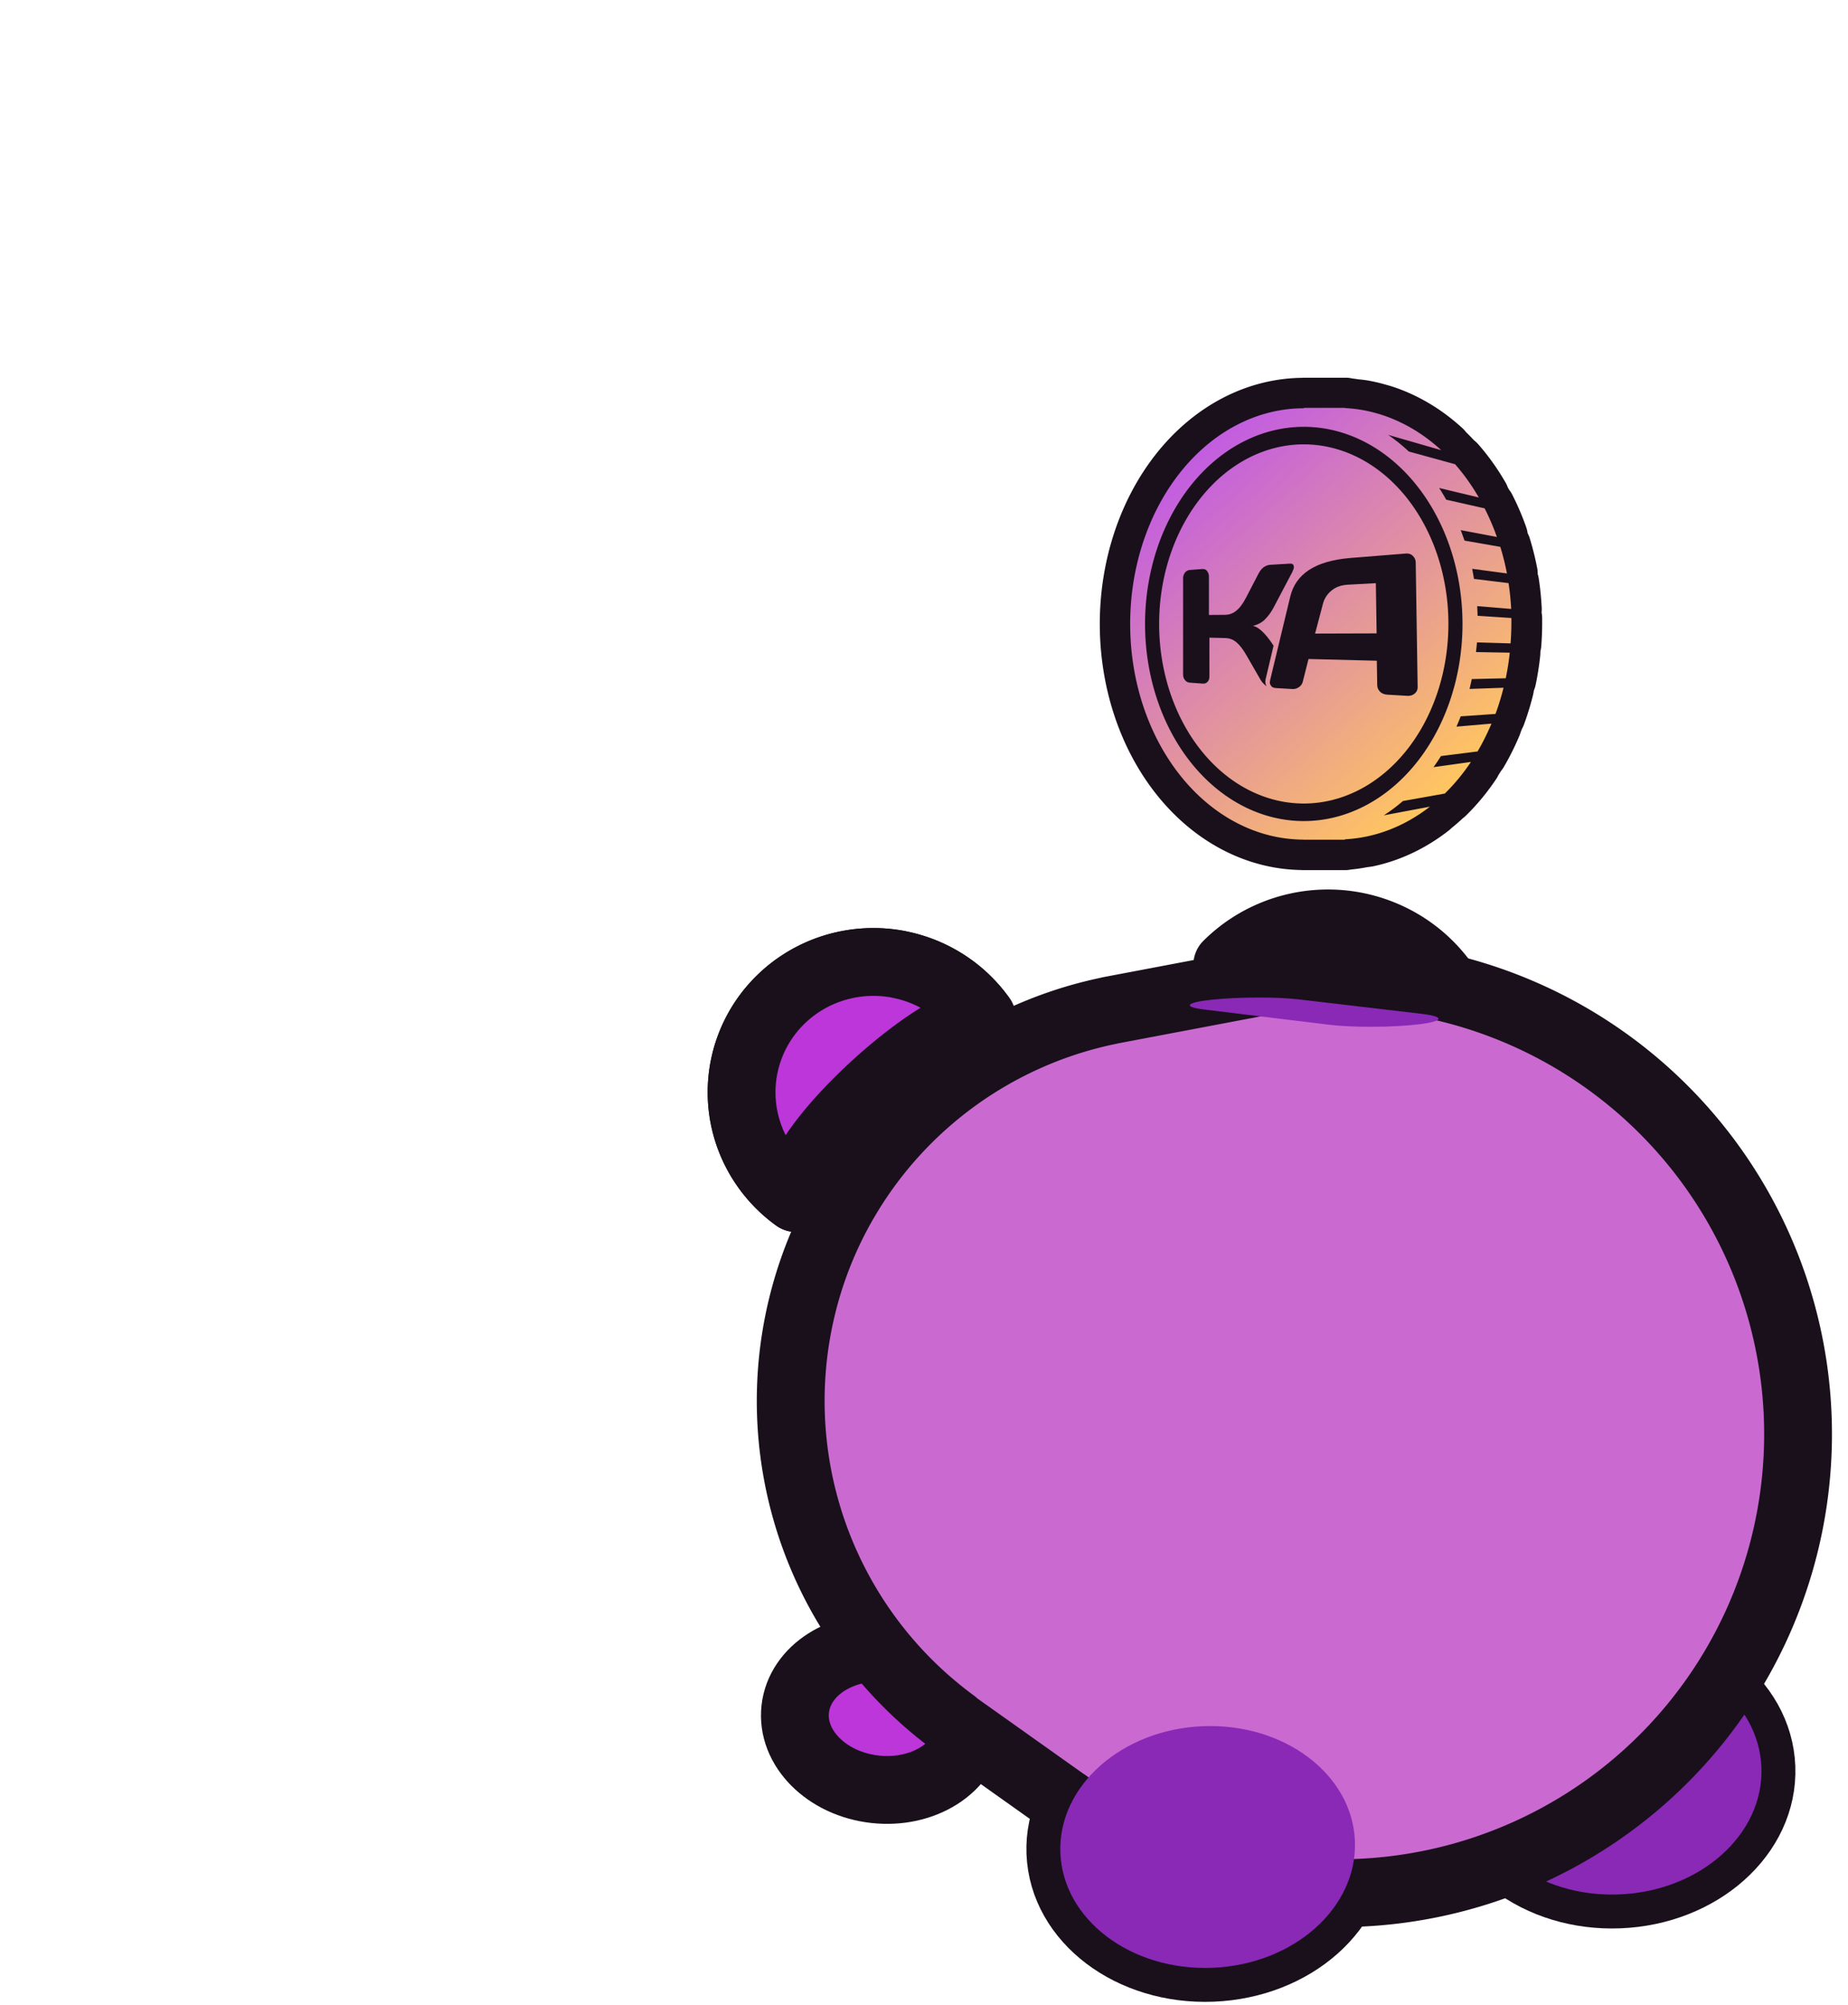 <?xml version="1.0" encoding="UTF-8" standalone="no"?>
<!-- Created with Inkscape (http://www.inkscape.org/) -->

<svg
   width="40.879mm"
   height="44.34mm"
   viewBox="0 0 40.879 44.34"
   version="1.1"
   id="svg1"
   xml:space="preserve"
   xmlns:xlink="http://www.w3.org/1999/xlink"
   xmlns="http://www.w3.org/2000/svg"
   xmlns:svg="http://www.w3.org/2000/svg"><defs
     id="defs1"><linearGradient
       id="linearGradient12"><stop
         style="stop-color:#b444ff;stop-opacity:1;"
         offset="0"
         id="stop12" /><stop
         style="stop-color:#ffc561;stop-opacity:1;"
         offset="1"
         id="stop13" /></linearGradient><linearGradient
       xlink:href="#linearGradient12"
       id="linearGradient1"
       gradientUnits="userSpaceOnUse"
       x1="99.542"
       y1="34.102"
       x2="101.226"
       y2="36.008" /></defs><g
     id="g59"
     style="display:inline"
     transform="translate(-41.3,-79.074)"><path
       id="path36"
       style="display:inline;fill:none;fill-opacity:1;fill-rule:evenodd;stroke:#19101b;stroke-width:1.5;stroke-dasharray:none;stroke-opacity:1;paint-order:stroke fill markers"
       d="m 80.264,118.164 c 0.056,1.48 -1.352,2.739 -3.146,2.81 -1.794,0.072 -3.294,-1.07 -3.35,-2.551 -0.056,-1.48 1.352,-2.739 3.146,-2.81 1.794,-0.072 3.294,1.07 3.35,2.551 z" /><path
       id="path37"
       style="display:inline;fill:none;fill-opacity:1;fill-rule:evenodd;stroke:#19101b;stroke-width:1.5;stroke-dasharray:none;stroke-opacity:1;paint-order:stroke fill markers"
       d="m 71.272,119.796 c 0.056,1.476 -1.356,2.73 -3.156,2.801 -1.799,0.071 -3.303,-1.067 -3.36,-2.543 -0.056,-1.476 1.357,-2.73 3.156,-2.801 1.799,-0.071 3.303,1.067 3.36,2.543 z" /><path
       id="path54"
       style="display:inline;fill:#bc36d9;fill-opacity:1;fill-rule:evenodd;stroke:#19101b;stroke-width:1.5;stroke-dasharray:none;stroke-opacity:1;paint-order:stroke fill markers"
       d="m 62.764,117.308 c -0.097,0.86 -1.042,1.46 -2.111,1.34 -1.07,-0.12 -1.858,-0.915 -1.762,-1.775 0.097,-0.86 1.042,-1.46 2.111,-1.34 1.07,0.12 1.858,0.915 1.762,1.775 z" /><path
       id="path59"
       style="display:inline;fill:#8929b6;fill-opacity:1;fill-rule:evenodd;stroke:none;stroke-width:1.5;stroke-dasharray:none;stroke-opacity:1;paint-order:stroke fill markers"
       d="m 80.264,118.164 c 0.056,1.48 -1.352,2.739 -3.146,2.81 -1.794,0.072 -3.294,-1.07 -3.35,-2.551 -0.056,-1.48 1.352,-2.739 3.146,-2.81 1.794,-0.072 3.294,1.07 3.35,2.551 z" /><path
       id="path38"
       style="display:inline;fill:#bc36d9;fill-opacity:1;fill-rule:evenodd;stroke:#19101b;stroke-width:1.5;stroke-linecap:round;stroke-linejoin:round;stroke-dasharray:none;stroke-dashoffset:0;stroke-opacity:1;paint-order:stroke markers fill"
       d="m 70.606,99.498 a 3.143,3.105 2.399 0 1 1.178,0.199 3.143,3.105 2.399 0 1 2.034,2.75 3.143,3.105 2.399 0 1 -1.737,2.938 c -0.002,-0.086 -0.006,-0.188 -0.012,-0.303 -0.064,-1.235 -2.402,-4.215 -3.574,-4.651 -0.016,-0.005 -0.032,-0.011 -0.047,-0.016 a 3.143,3.105 2.399 0 1 2.157,-0.917 z" /><path
       id="circle49"
       style="display:inline;fill:#ca6ad1;fill-opacity:1;fill-rule:evenodd;stroke:#19101b;stroke-width:1.5;stroke-linecap:round;stroke-linejoin:round;stroke-dasharray:none;stroke-opacity:1;paint-order:stroke fill markers"
       d="m 105.684,63.624 a 10.153,10.153 31.717 0 0 -2.181,1.18 l -1.5e-4,-0.002 -0.029,0.02 -0.001,6.22e-4 -2.5,1.709 3.6e-4,0.002 a 8.83,8.83 0 0 0 -3.74,7.215 8.83,8.83 0 0 0 6.898,8.597 l 0.002,0.009 0.552,0.115 a 8.83,8.83 0 0 0 0.02,0.004 l 2.322,0.483 0.09,0.019 -7.7e-4,-0.003 a 10.153,10.153 31.717 0 0 2.265,0.261 10.153,10.153 31.717 0 0 10.153,-10.153 10.153,10.153 31.717 0 0 -10.153,-10.153 10.153,10.153 31.717 0 0 -3.696,0.697 z"
       transform="rotate(23.628)" /><path
       id="rect36-1-2-8"
       style="display:inline;fill:#8929b6;fill-rule:evenodd;stroke-width:0.699;stroke-linecap:round;stroke-linejoin:round;paint-order:stroke fill markers"
       transform="rotate(-63.475)"
       d="m -60.107,106.144 c 0.312,0.492 0.692,1.249 0.857,1.708 l 0.926,2.57 c 0.175,0.485 0.073,0.512 -0.235,0.046 -0.315,-0.476 -0.717,-1.27 -0.894,-1.767 l -0.935,-2.629 c -0.167,-0.469 -0.038,-0.431 0.281,0.071 z" /><path
       id="path48"
       style="display:inline;fill:#8929b6;fill-opacity:1;fill-rule:evenodd;stroke:none;stroke-width:1.5;stroke-dasharray:none;stroke-opacity:1;paint-order:stroke fill markers"
       d="m 71.272,119.796 c 0.056,1.476 -1.356,2.73 -3.156,2.801 -1.799,0.071 -3.303,-1.067 -3.36,-2.543 -0.056,-1.476 1.357,-2.73 3.156,-2.801 1.799,-0.071 3.303,1.067 3.36,2.543 z" /><path
       id="path58"
       style="display:inline;fill:#bc36d9;fill-opacity:1;fill-rule:evenodd;stroke:#19101b;stroke-width:1.5;stroke-linecap:round;stroke-linejoin:round;stroke-dasharray:none;stroke-dashoffset:0;stroke-opacity:1;paint-order:stroke markers fill"
       d="m 61.182,100.404 a 2.924,2.888 7.167 0 0 -1.112,-0.002 2.924,2.888 7.167 0 0 -2.296,2.204 2.924,2.888 7.167 0 0 1.134,2.966 c 0.015,-0.079 0.035,-0.172 0.058,-0.276 0.252,-1.122 2.863,-3.49 4.006,-3.706 0.015,-0.002 0.031,-0.006 0.046,-0.007 a 2.924,2.888 7.167 0 0 -1.836,-1.178 z" /><g
       id="g539-1-5"
       transform="matrix(4.45,0,0,4.458,-377.187,-64.003)"
       style="display:inline;stroke-width:1.118"><path
         id="ellipse11-5-5"
         style="display:inline;fill:#19101b;fill-opacity:1;fill-rule:evenodd;stroke:#19101b;stroke-width:0.302;stroke-linejoin:round;stroke-dasharray:none;stroke-dashoffset:0;stroke-opacity:1;paint-order:stroke fill markers"
         d="m 100.522,34.12 a 0.863,1.07 0 0 0 -0.862,1.07 0.863,1.07 0 0 0 0.862,1.07 v 4.51e-4 h 0.205 v -0.001 a 0.863,1.07 0 0 0 0.088,-0.012 0.863,1.07 0 0 0 0.023,-0.003 0.863,1.07 0 0 0 0.312,-0.148 l -0.002,3.38e-4 a 0.863,1.07 0 0 0 0.074,-0.064 l 0.002,-3.39e-4 a 0.863,1.07 0 0 0 0.13,-0.157 l -0.002,2.25e-4 a 0.863,1.07 0 0 0 0.033,-0.052 l 0.002,-2.26e-4 a 0.863,1.07 0 0 0 0.069,-0.138 l -10e-4,1.12e-4 a 0.863,1.07 0 0 0 0.019,-0.049 l 0.002,-1.13e-4 a 0.863,1.07 0 0 0 0.04,-0.13 h -0.001 a 0.863,1.07 0 0 0 0.011,-0.046 h 0.002 a 0.863,1.07 0 0 0 0.02,-0.127 h -0.001 a 0.863,1.07 0 0 0 0.004,-0.045 h 0.002 a 0.863,1.07 0 0 0 0.004,-0.099 0.863,1.07 0 0 0 0,-0.027 l -0.002,-1.13e-4 a 0.863,1.07 0 0 0 -0.002,-0.046 l 0.002,2.25e-4 a 0.863,1.07 0 0 0 -0.013,-0.128 l -0.002,-3.38e-4 a 0.863,1.07 0 0 0 -0.008,-0.047 l 0.003,3.39e-4 a 0.863,1.07 0 0 0 -0.033,-0.132 l -0.003,-4.51e-4 a 0.863,1.07 0 0 0 0,-1.13e-4 0.863,1.07 0 0 0 -0.016,-0.05 l 0.003,4.51e-4 a 0.863,1.07 0 0 0 -0.061,-0.142 l -0.003,-5.64e-4 v -1.12e-4 a 0.863,1.07 0 0 0 -0.03,-0.054 l 0.003,6.77e-4 a 0.863,1.07 0 0 0 -0.118,-0.165 l -0.004,-10e-4 a 0.863,1.07 0 0 0 -0.068,-0.069 l 0.004,10e-4 a 0.863,1.07 0 0 0 -0.294,-0.174 0.863,1.07 0 0 0 -0.021,-0.006 0.863,1.07 0 0 0 -0.081,-0.019 0.863,1.07 0 0 0 -0.036,-0.004 0.863,1.07 0 0 0 -0.046,-0.006 v -0.001 h -0.036 -0.168 z" /><path
         id="circle39-2-1"
         style="display:inline;fill:url(#linearGradient1);fill-rule:evenodd;stroke:none;stroke-width:0.438;stroke-dasharray:none;stroke-dashoffset:0;stroke-opacity:1;paint-order:stroke fill markers"
         d="m 100.522,34.12 a 0.863,1.07 0 0 0 -0.862,1.07 0.863,1.07 0 0 0 0.862,1.07 v 5.17e-4 h 0.205 v -0.002 a 0.863,1.07 0 0 0 0.423,-0.162 l -0.229,0.043 a 0.863,1.07 0 0 0 0.095,-0.071 l 0.208,-0.037 a 0.863,1.07 0 0 0 0.13,-0.157 l -0.186,0.026 a 0.863,1.07 0 0 0 0.037,-0.055 l 0.182,-0.023 a 0.863,1.07 0 0 0 0.069,-0.138 l -0.174,0.015 a 0.863,1.07 0 0 0 0.021,-0.051 l 0.173,-0.012 a 0.863,1.07 0 0 0 0.04,-0.13 l -0.169,0.006 a 0.863,1.07 0 0 0 0.011,-0.049 l 0.169,-0.004 a 0.863,1.07 0 0 0 0.02,-0.127 l -0.168,-0.003 a 0.863,1.07 0 0 0 0.005,-0.048 l 0.167,0.005 a 0.863,1.07 0 0 0 0.004,-0.099 0.863,1.07 0 0 0 0,-0.027 l -0.168,-0.011 a 0.863,1.07 0 0 0 -0.002,-0.048 l 0.169,0.014 a 0.863,1.07 0 0 0 -0.013,-0.128 l -0.172,-0.021 a 0.863,1.07 0 0 0 -0.009,-0.05 l 0.173,0.023 a 0.863,1.07 0 0 0 -0.033,-0.132 l -0.178,-0.031 a 0.863,1.07 0 0 0 -0.019,-0.052 l 0.18,0.034 a 0.863,1.07 0 0 0 -0.061,-0.142 l -0.191,-0.043 a 0.863,1.07 0 0 0 -0.035,-0.058 l 0.197,0.047 a 0.863,1.07 0 0 0 -0.118,-0.165 l -0.23,-0.063 a 0.863,1.07 0 0 0 -5.1e-4,-5.17e-4 0.863,1.07 0 0 0 -0.102,-0.082 l 0.264,0.076 a 0.863,1.07 0 0 0 -0.478,-0.209 v -0.001 h -0.036 -0.168 z" /><path
         id="path5-7-7"
         style="display:inline;fill:#19101b;fill-opacity:1;stroke-width:0.005"
         d="m 101.071,34.854 -0.288,0.023 c -0.182,0.015 -0.284,0.082 -0.312,0.202 l -0.103,0.427 c -8e-4,0.004 -8.2e-4,0.008 -0.002,0.013 8e-5,0.005 0.002,0.011 0.007,0.018 0.005,0.007 0.013,0.01 0.025,0.011 l 0.086,0.005 c 0.012,6.74e-4 0.022,-0.003 0.033,-0.01 0.011,-0.008 0.017,-0.017 0.02,-0.03 l 0.029,-0.115 0.353,0.009 0.002,0.125 c 2.2e-4,0.014 0.005,0.025 0.015,0.035 0.009,0.009 0.022,0.014 0.037,0.015 l 0.104,0.006 c 0.015,8.52e-4 0.027,-0.003 0.037,-0.011 0.011,-0.009 0.016,-0.02 0.016,-0.033 l -0.01,-0.645 c -2.1e-4,-0.013 -0.006,-0.024 -0.015,-0.033 -0.009,-0.009 -0.021,-0.013 -0.035,-0.012 z m -1.119,0.085 c -0.009,5.73e-4 -0.017,0.005 -0.024,0.013 -0.006,0.008 -0.01,0.017 -0.01,0.028 v 0.499 c 0,0.01 0.003,0.02 0.01,0.028 0.006,0.008 0.014,0.012 0.024,0.013 l 0.068,0.005 c 0.009,7.03e-4 0.018,-0.002 0.024,-0.009 0.007,-0.007 0.01,-0.016 0.01,-0.027 v -0.201 l 0.081,0.002 c 0.023,4.45e-4 0.043,0.008 0.06,0.023 0.017,0.015 0.034,0.037 0.051,0.067 l 0.072,0.125 c 0.007,0.012 0.017,0.022 0.029,0.032 8.1e-4,6.5e-4 0.002,0.001 0.002,0.002 -0.003,-0.007 -0.006,-0.014 -0.006,-0.022 v -4.42e-4 -8.55e-4 c 2.6e-4,-0.006 5.8e-4,-0.012 0.002,-0.017 l 4.2e-4,2.6e-5 v -4.41e-4 l 0.04,-0.169 c -0.015,-0.023 -0.031,-0.045 -0.05,-0.065 -0.019,-0.02 -0.038,-0.033 -0.056,-0.037 0.026,-0.007 0.047,-0.018 0.063,-0.035 0.017,-0.017 0.032,-0.038 0.045,-0.063 l 0.095,-0.18 c 0.005,-0.01 0.008,-0.019 0.008,-0.025 0,-0.013 -0.007,-0.019 -0.021,-0.018 l -0.101,0.006 c -0.026,0.002 -0.046,0.017 -0.061,0.046 l -0.064,0.123 c -0.016,0.031 -0.033,0.054 -0.051,0.068 -0.017,0.014 -0.037,0.021 -0.06,0.021 l -0.081,6.14e-4 v -0.199 c 0,-0.011 -0.004,-0.02 -0.01,-0.028 -0.006,-0.008 -0.015,-0.011 -0.024,-0.01 z m 0.962,0.068 0.004,0.259 -0.318,9.36e-4 0.04,-0.151 c 0.007,-0.029 0.022,-0.052 0.045,-0.071 0.023,-0.019 0.051,-0.028 0.083,-0.03 z"
         transform="matrix(0.962,0,0,0.962,3.802,1.311)" /><path
         id="ellipse10-6-1"
         style="display:inline;fill:#19101b;fill-opacity:1;fill-rule:evenodd;stroke-width:0.794;stroke-dasharray:0.794, 0.794"
         d="m 100.523,34.212 a 0.789,0.978 0 0 0 -0.789,0.978 0.789,0.978 0 0 0 0.789,0.978 0.789,0.978 0 0 0 0.789,-0.978 0.789,0.978 0 0 0 -0.789,-0.978 z m 0,0.087 a 0.719,0.891 0 0 1 0.719,0.891 0.719,0.891 0 0 1 -0.719,0.891 0.719,0.891 0 0 1 -0.719,-0.891 0.719,0.891 0 0 1 0.719,-0.891 z" /></g><path
       id="path57"
       style="display:inline;fill:#bc36d9;fill-opacity:1;fill-rule:evenodd;stroke:#19101b;stroke-width:1.5;stroke-linecap:round;stroke-linejoin:round;stroke-dasharray:none;stroke-dashoffset:0;stroke-opacity:1;paint-order:stroke markers fill"
       d="m 61.182,100.404 a 2.924,2.888 7.167 0 0 -1.112,-0.002 2.924,2.888 7.167 0 0 -2.296,2.204 2.924,2.888 7.167 0 0 1.134,2.966 c 0.015,-0.079 0.035,-0.172 0.058,-0.276 0.252,-1.122 2.863,-3.49 4.006,-3.706 0.015,-0.002 0.031,-0.006 0.046,-0.007 a 2.924,2.888 7.167 0 0 -1.836,-1.178 z" /></g></svg>

